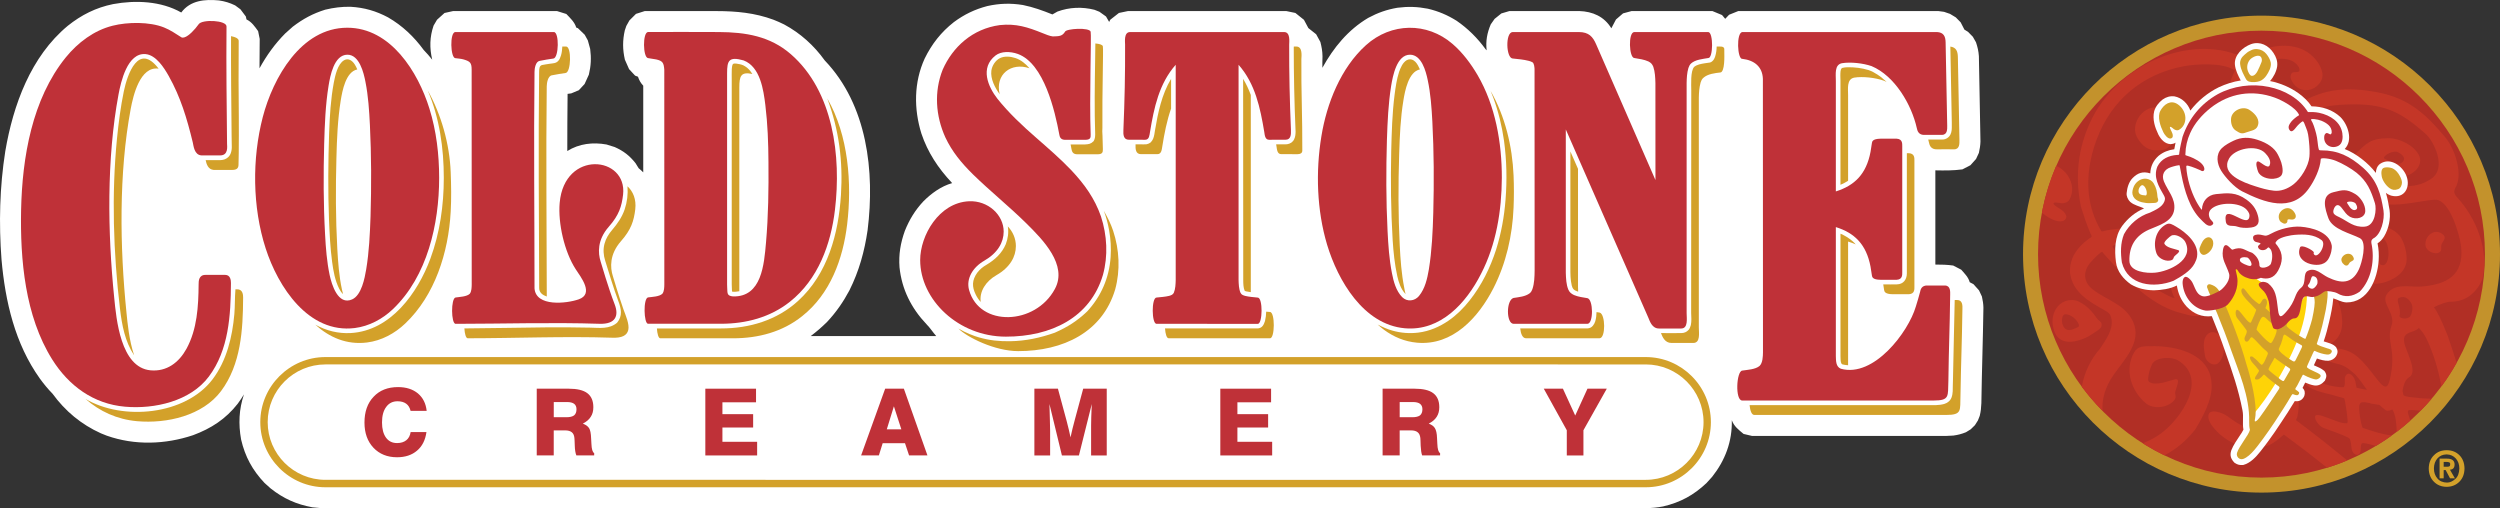 <?xml version="1.0" encoding="utf-8"?>
<!-- Generator: Adobe Illustrator 16.0.0, SVG Export Plug-In . SVG Version: 6.00 Build 0)  -->
<!DOCTYPE svg PUBLIC "-//W3C//DTD SVG 1.1//EN" "http://www.w3.org/Graphics/SVG/1.1/DTD/svg11.dtd">
<svg version="1.1" id="Layer_1" xmlns="http://www.w3.org/2000/svg" xmlns:xlink="http://www.w3.org/1999/xlink" x="0px" y="0px"
	 width="115.722px" height="23.522px" viewBox="0 0 115.722 23.522" enable-background="new 0 0 115.722 23.522"
	 xml:space="preserve">
<rect x="0" y="0" width="115.722" height="23.522" fill="#333333" stroke="none"/>
<g>
	<path fill-rule="evenodd" clip-rule="evenodd" fill="#C3922C" d="M104.679,0.724c6.083,0,11.043,4.958,11.043,11.041
		c0,6.077-4.96,11.037-11.043,11.037c-6.078,0-11.035-4.96-11.035-11.037C93.644,5.682,98.601,0.724,104.679,0.724"/>
	<path fill-rule="evenodd" clip-rule="evenodd" fill="#B12F25" d="M104.679,1.42c5.701,0,10.346,4.645,10.346,10.345
		c0,5.695-4.645,10.343-10.346,10.343c-5.694,0-10.341-4.647-10.341-10.343C94.338,6.064,98.984,1.42,104.679,1.42"/>
	<path fill-rule="evenodd" clip-rule="evenodd" fill="#C43627" d="M113.715,16.797c-0.212,0.377-0.445,0.739-0.699,1.085
		c-0.081-0.393-0.194-0.866-0.273-1.105c-0.259-0.808-0.475-1.241-0.625-1.425c-0.052-0.063-0.104-0.122-0.153-0.176
		c-0.008,0.006-0.016,0.014-0.023,0.02c-0.198,0.222-0.719,0.123-0.66,0.61c0.018,0.339,0.676,1.39,0.245,1.648
		c-0.216,0.132-0.26,0.363-0.317,0.63c0.014,0.067,0.027,0.129,0.039,0.186c0.028,0.107,0.453,0.122,0.666,0.146
		c0.057,0.017,0.359,0.034,0.647,0.039c-0.165,0.189-0.331,0.376-0.513,0.555c-0.223-0.017-0.416-0.041-0.514-0.028
		c-0.045,0.004-0.065,0.012-0.073,0.055c-0.021,0.102,0.063,0.252,0.081,0.354c0.005,0.031,0.016,0.056,0.022,0.083
		c-0.203,0.184-0.413,0.354-0.626,0.519c0-0.028,0-0.063-0.002-0.099c-0.011-0.272-0.037-0.68-0.188-0.922
		c-0.005-0.006-0.008-0.013-0.017-0.02c-0.092,0.055-0.199,0.08-0.29,0.046c-0.109-0.083-0.208-0.167-0.298-0.256
		c-0.113-0.019-0.229-0.034-0.337-0.052c-0.133-0.032-0.532-0.159-0.574,0.021c-0.092,0.099,0.051,0.957,0.133,1.093
		c0.451,0.154,0.92,0.313,1.354,0.351c-0.24,0.171-0.487,0.336-0.742,0.486c-0.204-0.056-0.396-0.109-0.575-0.132
		c-0.144-0.018-0.118,0.188-0.129,0.322c-0.033,0.371-0.381,0.234-0.419-0.058c-0.018-0.133-0.028-0.386-0.109-0.482
		c-0.091-0.096-1.073-0.439-1.181-0.478c-0.203-0.075-0.424-0.367-0.403-0.529c0.014-0.201,0.594,0.068,0.738,0.117
		c0.246,0.081,0.474,0.202,0.729,0.192c0.038-0.001,0.044-0.065,0.041-0.107c-0.007-0.183-0.122-1.034-0.164-1.05
		c-0.087-0.034-0.151-0.036-0.243-0.068c-0.48-0.155-0.733-0.16-1.202-0.353c-0.21-0.092-0.409-0.252-0.387-0.427
		c0.028-0.19,0.254-0.063,0.534,0.051c0.451,0.178,0.768,0.266,1.234,0.289c0.146,0.008,0.082-0.343,0.102-0.458
		c0.007-0.031,0.054-0.154,0.141-0.167c0.085-0.011,0.211,0.049,0.296,0.227c0.064,0.132,0.059,0.236,0.1,0.419
		c0.066,0.019,0.259,0.056,0.484,0.098c-0.176-0.244-0.337-0.482-0.529-0.699c-0.229-0.202-0.436-0.388-0.731-0.479
		c-0.243-0.071-0.948-0.155-0.557-0.557c0.156-0.159,0.438-0.187,0.51-0.173c0.764,0.114,1.075,0.514,1.786,1.435
		c0.428,0.559,0.522,0.32,0.621-0.205c0.243-1.281-0.222-1.56,0.04-2.307c0.188-0.539-0.478-1.026-0.239-1.413
		c0.354-0.586,1.094-0.338,1.652-0.386c1.127-0.101,1.933-0.502,1.807-1.816c-0.054-0.549-0.534-2.239-1.215-2.202
		c-0.83,0.044-2.242,0.529-2.988-0.073c-0.593-0.479-1.499-1.254-0.727-2.007c0.547-0.538,0.731-0.76,1.564-0.767
		c0.467-0.005,1.143,0.294,1.398,0.761c0.27,0.483-0.262,1.009-0.824,1.019c-0.346,0.005-0.531-0.117-0.855-0.239
		c-0.147-0.053-0.37-0.155-0.504-0.021c-0.145,0.143-0.073,0.532,0.056,0.659c0.131,0.132,0.405,0.084,0.587,0.068
		c0.791-0.068,1.414,0.124,2.146-0.387c0.706-0.5,0.081-1.736-0.262-2.04c-0.801-0.711-1.44-1.187-2.526-1.34
		c-0.533-0.074-1.372-0.054-1.908,0.024c-0.502,0.08-1.182,0.394-1.117,0.511c0.361,0.688,0.455,1.759,0.4,2.507
		c-0.188,2.412-2.488,2.81-4.483,2.953c-0.718,0.051-1.787-0.294-2.279-0.554c-0.606-0.317-1.066-0.884-0.896-1.571
		c0.091-0.361,0.322-0.734,0.501-1.006c0.397-0.591,0.931-0.894,1.601-1.046c0.856-0.204,1.538-0.125,1.998,0.156
		c0.166,0.102,0.54,0.336,0.794,0.633c0.381,0.438,0.523,0.787-0.082,1.234c-0.337,0.251-0.981,0.435-1.351,0.139
		c-0.107-0.086-0.666-0.553-0.416-0.702c0.13-0.081,0.999,0.147,0.953-0.201c-0.047-0.396-0.494-0.581-0.825-0.668
		c-0.951-0.251-2.274,0.934-2.245,1.87c0.042,1.434,1.987,1.047,2.937,0.831c0.497-0.119,0.996-0.252,1.471-0.463
		c0.496-0.224,0.872-0.706,1.086-1.247c0.277-0.701,0.292-1.876-0.037-2.56c-0.129-0.271-0.337-0.606-0.666-1.043
		c-0.227-0.303-0.438-0.594-0.755-0.813c-0.173-0.12-0.452-0.409-0.518-0.288c-0.064,0.122-0.157,0.41-0.18,0.598
		c-0.029,0.255-0.059,0.695-0.375,0.511c-0.161-0.09-0.216-0.215-0.216-0.431c0-0.285,0.088-0.516,0.192-0.783
		c0.034-0.086,0.11-0.189,0.084-0.209c-0.523-0.378-1.8-0.302-2.388-0.188c-1.887,0.366-3.319,1.56-4.001,3.381
		c-0.298,0.791-0.46,1.69-0.363,2.539c0.065,0.573,0.251,1.146,0.533,1.63c0.04,0.064,0.036,0.106,0.105,0.088
		c0.147-0.034,0.475-0.13,1-0.126c0.926,0.006,1.042,0.596,0.613,0.555c-0.075,0.008-0.766,0.097-1.042,0.195
		c-0.107,0.039-0.135,0.062-0.074,0.151c0.505,0.759,1.297,1.475,2.063,1.944c0.183,0.114,0.819,0.453,0.764,0.349
		c-0.319-0.586-0.205-1.236,0.341-1.643c0.77-0.575,1.292-0.956,2.301-0.875c0.566,0.047,1.024,0.204,1.459,0.621
		c0.362,0.341,0.55,0.705,0.033,1.11c-0.315,0.249-0.697,0.453-0.994,0.504c-0.349,0.061-0.671,0.503-0.99,0.13
		c-1.073-1.255,1.737-0.385,1.437-1.272c-0.082-0.236-0.264-0.333-0.49-0.405c-0.813-0.259-2.303,0.642-2.479,1.454
		c-0.018,0.077-0.082,0.388,0.277,0.646c0.188,0.138,0.634,0.081,0.417,0.428c-0.184,0.297-0.704,0.089-0.955,0.03
		c-1.238-0.287-2.333-1.313-3.162-2.244c-0.169-0.188-0.485-0.529-0.535-0.595c-0.043-0.055-0.405,0.32-0.545,0.483
		c-0.361,0.418-0.334,0.918,0.115,1.258c0.65,0.498,1.505,0.687,1.866,1.509c0.401,0.926-0.435,1.749-0.918,2.444
		c-0.382,0.555-0.545,1.106-0.506,1.656c-0.346-0.348-0.667-0.724-0.961-1.117c0.119-0.649,0.407-1.271,0.845-1.76
		c0.264-0.4,0.604-0.867,0.536-1.338c-0.037-0.232-0.103-0.317-0.296-0.423c-0.719-0.405-1.485-0.813-1.627-1.719
		c-0.054-0.694,0.337-1.229,0.885-1.616c0.144-0.084,0.136-0.096,0.061-0.234c-0.176-0.4-0.304-0.81-0.44-1.229
		c-0.323-1.531-0.106-3.03,0.672-4.398c0.706-1.19,1.884-2.138,3.213-2.601c1.192-0.415,2.576-0.47,3.724,0.124
		c0.258-0.158,0.506-0.31,0.796-0.411c0.9-0.308,1.861-0.244,2.441,0.444c0.221,0.262,0.461,0.687,0.253,1.032
		c-0.315,0.521-1.025,0.552-1.323,0.005c-0.064-0.117-0.106-0.203-0.056-0.332c0.059-0.163,0.242-0.066,0.371-0.135
		c0.04-0.021,0.019-0.149,0.001-0.182c-0.245-0.432-0.752-0.444-1.195-0.378c-0.322,0.047-0.893,0.295-0.735,0.37
		c0.122,0.059,0.315,0.195,0.436,0.298c0.33,0.288,0.627,0.565,0.888,0.914c0.132,0.175,0.258,0.35,0.42,0.498
		c0.06,0.056,0.138,0,0.205-0.041c1.142-0.686,2.2-0.777,3.601-0.517c1.529,0.283,2.324,1.106,3.149,2.086
		c0.462,0.55,0.849,1.765,0.454,2.362c-0.062,0.167-0.047,0.231,0.06,0.379c0.92,0.975,1.532,2.497,1.201,3.843
		c-0.289,0.628-0.762,1.033-1.485,1.026c-0.159,0.002-0.536,0.136-0.756,0.259c0.161,0.205,0.359,0.607,0.635,1.306
		C113.449,15.977,113.588,16.384,113.715,16.797 M108.648,21.313c-0.301,0.128-0.613,0.239-0.929,0.338
		c-0.58-0.468-1.169-0.921-1.778-1.369c-0.026-0.021-0.118-0.089-0.226-0.165c-0.266,0.241-0.538,0.428-0.646,0.471
		c-0.976,0.395-2.093-0.078-2.69-0.901c-0.216-0.299-0.265-0.717,0.211-0.631c0.218,0.04,0.348,0.101,0.53,0.222
		c0.4,0.268,0.776,0.642,1.259,0.398c0.111-0.059,0.245-0.185,0.376-0.341c-0.197-0.132-0.536-0.396-0.548-0.417
		c-0.113-0.147-0.043-0.296,0.122-0.335c0.253-0.057,0.447-0.061,0.653,0.012c0.063,0.017,0.143,0.051,0.217,0.09
		c0.036-0.07,0.068-0.134,0.083-0.183c0.142-0.399,0.242-1.103-0.136-1.438c-0.568-0.497-1.096-0.645-1.381-1.367
		c-0.325-0.827,0.562-0.311,0.642-0.41c0.521-0.643,0.795-0.433,1.49-0.597c0.396,0.028,0.786,0.192,1.002,0.548
		c0.202,0.331,0.805-0.262,0.735-0.577c-0.109-0.501-0.419-0.887-0.625-0.968c-0.116-0.044-0.212-0.078-0.231-0.027
		c-0.041,0.095-0.031,0.076-0.037,0.108c-0.065,0.298-0.477,0.505-0.682,0.28c-0.04-0.046-0.04-0.083-0.014-0.198
		c0.014-0.035,0.086-0.124,0.045-0.147c-0.046-0.022-0.209,0.019-0.281,0.052c-0.162,0.077-0.369,0.048-0.487-0.164
		c-0.101-0.179,0.155-0.399,0.374-0.482c0.137-0.049,0.262-0.091,0.355-0.126c0.171-0.057,0.286-0.277,0.378-0.429
		c0.382-0.637,1.06-1.319,1.722-1.647c0.823-0.416,2.185-0.822,2.914-0.014c0.153,0.173,0.344,0.65,0.336,1.105
		c-0.013,0.688-0.73,0.979-1.035,1.068c-0.607,0.179-1.275,0.009-1.397-0.724c-0.05-0.292,1.008-0.344,1.143-0.232
		c0.034,0.03,0.03,0.101,0.073,0.127c0.487,0.274,0.525-1.215-0.027-1.278c-0.777-0.094-1.456,0.307-2.079,0.746
		c-0.194,0.139-0.87,0.694-0.97,1.094c-0.077,0.317,0.017,0.279,0.204,0.354c0.808,0.319,1.078,0.938,1.105,1.708
		c0.023,0.714-0.391,1.048-0.894,1.185c-0.267,0.41-0.762,0.552-0.953,0.571c-0.223,0.056-0.439,0.062-0.688-0.004
		c-0.042-0.013-0.079-0.027-0.114-0.048c-0.065-0.025-0.122-0.053-0.18-0.087c-0.023-0.007-0.046-0.012-0.071-0.015
		c-0.078-0.008-0.072,0.069-0.034,0.108c0.178,0.18,0.426,0.427,0.555,0.642c0.464,0.765,0.405,1.602,0.3,2.076
		c-0.016,0.052-0.037,0.1-0.064,0.152C106.948,19.946,107.827,20.628,108.648,21.313 M100.185,21.077
		c-0.345-0.17-0.678-0.356-0.999-0.557c0.331-0.126,0.64-0.306,0.845-0.457c0.896-0.658,2.205-2.502,0.803-3.372
		c-0.301-0.189-1.016-0.179-1.215,0.16c-0.057,0.101-0.282,0.731-0.137,0.827c0.309,0.208,0.915-0.059,1.199-0.12
		c0.309-0.067-0.005,0.483,0.005,0.633c0.008,0.099,0.044,0.2-0.008,0.283c-0.244,0.391-0.978,0.497-1.336,0.203
		c-0.682-0.56-1.021-1.547-0.556-2.364c0.179-0.313,0.451-0.279,0.781-0.289c0.946-0.021,2.299,0.219,2.699,1.215
		c0.058,0.146,0.097,0.347,0.107,0.554c0.042,0.682-0.4,1.488-0.742,2.062C101.251,20.354,100.744,20.795,100.185,21.077
		 M94.517,9.849c0.144-0.756,0.367-1.484,0.664-2.175c0.216,0.105,0.406,0.258,0.531,0.447c0.228,0.337,0.29,0.767,0.073,1.131
		c-0.063,0.103-0.178,0.138-0.29,0.156c-0.101,0.02-0.366-0.083-0.435-0.004c-0.023,0.026,0.019,0.072,0.05,0.098
		c0.068,0.064,0.162,0.108,0.243,0.164c0.129,0.089,0.227,0.157,0.282,0.303c0.04,0.098-0.014,0.183-0.094,0.235
		c-0.187,0.124-0.573-0.047-0.734-0.15C94.715,9.994,94.615,9.926,94.517,9.849 M96.538,15.638c-0.403,0.173-0.931,0.32-1.28-0.024
		c-0.147-0.147-0.218-0.407-0.241-0.606c-0.044-0.325,0.076-0.688,0.315-0.909c0.073-0.063,0.163-0.118,0.261-0.157
		c0.208-0.08,0.47-0.075,0.662,0.032c0.377,0.2,0.579,0.438,0.827,0.786c0.057,0.078,0.18,0.127,0.196,0.229
		c0.027,0.143-0.059,0.226-0.176,0.304C96.915,15.411,96.737,15.553,96.538,15.638 M96.196,15.136
		c-0.307,0.152-0.571,0.262-0.719-0.104c-0.047-0.117-0.045-0.31,0.018-0.42c0.017-0.031,0.057-0.063,0.098-0.064
		c0.244-0.022,0.575,0.262,0.636,0.484C96.237,15.066,96.229,15.118,96.196,15.136 M102.073,16.499
		c-0.056-0.333-0.146-0.777,0.112-1.028c0.161-0.157,0.398-0.11,0.556,0.053c0.301,0.328,0.259,0.915-0.017,1.243
		C102.51,17.018,102.119,16.771,102.073,16.499 M112.713,11.719c-0.22-0.024-0.451-0.179-0.445-0.418
		c0.003-0.081,0.019-0.163,0.049-0.234c0.051-0.125,0.152-0.232,0.271-0.29c0.117-0.058,0.237-0.06,0.36-0.007
		c0.107,0.05,0.256,0.151,0.205,0.291c-0.04,0.095-0.128,0.201-0.148,0.285c-0.02,0.101,0.026,0.202-0.038,0.285
		C112.897,11.718,112.814,11.729,112.713,11.719 M100.529,6.642c0.276-0.354,0.663-0.568,0.477-1.057
		c-0.18-0.478-0.782-0.609-1.228-0.615c-0.633-0.008-1.155,0.786-0.87,1.357c0.157,0.308,0.447,0.616,0.813,0.627
		C100.151,6.968,100.289,6.951,100.529,6.642 M107.038,11.181c0.014-0.119-0.096-0.181-0.062-0.248
		c0.048-0.093,0.207-0.103,0.333-0.203c0.196-0.155,0.183-0.43-0.281-0.602c-0.433-0.161-0.749,0.104-0.853,0.463
		c-0.138,0.482,0.233,0.759,0.392,0.782C106.707,11.39,107.001,11.433,107.038,11.181 M110.842,7.561
		c-0.15-0.031-0.31-0.146-0.441-0.202c-0.143-0.056,0.052-0.191,0.104-0.222c0.119-0.073,0.276-0.123,0.401-0.118
		c0.105,0,0.44,0.214,0.369,0.382C111.195,7.6,111.021,7.602,110.842,7.561 M111.071,14.611c0.094-0.381-0.213-0.744-0.014-0.828
		c0.285-0.12,0.484,0.088,0.584,0.312c0.059,0.127,0.006,0.452-0.077,0.549C111.413,14.817,111.035,14.74,111.071,14.611
		 M106.284,15.684c-0.126,0.09-0.773,0.175-0.894,0.063c-0.242-0.223,0.128-0.451,0.35-0.531
		C105.891,15.16,106.551,15.491,106.284,15.684"/>
	<path fill-rule="evenodd" clip-rule="evenodd" fill="#FFFFFF" d="M107.599,17.179c0.114,0.166,0.102,0.261,0.021,0.437
		c-0.129,0.151-0.283,0.254-0.495,0.226c-0.143-0.023-0.288-0.077-0.42-0.133c-0.039,0.082-0.081,0.163-0.123,0.248
		c0.11,0.102,0.126,0.233,0.081,0.371c-0.081,0.185-0.238,0.272-0.44,0.238c-0.203,0.341-0.419,0.67-0.639,1.001
		c-0.196,0.298-0.395,0.594-0.607,0.878c-0.116,0.151-0.224,0.304-0.344,0.45c-0.213,0.266-0.46,0.537-0.798,0.629
		c-0.172,0.009-0.242-0.007-0.389-0.091c-0.171-0.17-0.245-0.337-0.163-0.586c0.097-0.251,0.26-0.476,0.407-0.702
		c0.055-0.081,0.117-0.17,0.156-0.259c-0.057-0.288,0.013-0.592-0.042-0.878c-0.188-0.982-0.474-1.804-0.805-2.741
		c-0.188-0.551-0.396-1.098-0.618-1.633c-0.461,0.056-0.85-0.113-1.166-0.445c-0.261-0.291-0.393-0.603-0.452-0.975
		c-0.299,0.159-0.726,0.215-1.057,0.224c-0.392-0.007-0.729-0.078-1.072-0.276c-0.348-0.252-0.636-0.588-0.69-1.034
		c-0.036-0.286-0.047-0.564-0.015-0.847c0.041-0.318,0.118-0.559,0.3-0.819c0.266-0.357,0.609-0.646,1.018-0.814
		c-0.212-0.103-0.462-0.146-0.641-0.302c-0.107-0.101-0.183-0.266-0.166-0.414c0.024-0.25,0.104-0.52,0.281-0.696
		c0.234-0.232,0.468-0.319,0.813-0.211c0.009-0.322,0.143-0.594,0.379-0.808c0.215-0.18,0.464-0.272,0.732-0.31
		c0.016-0.101,0.036-0.205,0.058-0.305c-0.06,0.049-0.15,0.063-0.224,0.071c-0.271-0.015-0.448-0.213-0.571-0.445
		c-0.158-0.33-0.284-0.709-0.193-1.081c0.063-0.216,0.211-0.401,0.39-0.541c0.168-0.118,0.343-0.17,0.549-0.146
		c0.342,0.063,0.619,0.335,0.735,0.657c0.345-0.45,0.804-0.828,1.316-1.079c0.321-0.148,0.661-0.26,1.016-0.314
		c-0.122-0.23-0.243-0.469-0.27-0.731c-0.04-0.449,0.362-0.809,0.752-0.953c0.421-0.143,0.805,0.064,1.032,0.407
		c0.125,0.19,0.2,0.387,0.173,0.621c-0.035,0.243-0.169,0.5-0.33,0.684c0.482,0.096,0.93,0.287,1.329,0.572
		c0.225,0.165,0.437,0.363,0.59,0.597c0.492,0.005,0.973,0.155,1.339,0.498c0.348,0.348,0.598,1.078,0.196,1.477
		c0.539,0.213,1.087,0.646,1.445,1.107c0.003-0.167,0.055-0.308,0.188-0.416c0.485-0.333,1.059,0.108,1.228,0.563
		c0.196,0.511-0.092,1.052-0.687,0.91c-0.1-0.026-0.184-0.071-0.266-0.133c0.079,0.261,0.125,0.524,0.17,0.795
		c0.056,0.41-0.04,0.864-0.253,1.221c-0.082,0.13-0.172,0.238-0.303,0.319c0.055,0.265,0.068,0.534,0.051,0.801
		c-0.058,0.844-0.487,1.947-1.496,1.935c-0.248-0.017-0.388-0.124-0.605-0.189c-0.029,0.362-0.106,0.717-0.186,1.066
		c-0.07,0.313-0.153,0.624-0.257,0.925c0.201,0.07,0.436,0.106,0.578,0.277c0.085,0.154,0.082,0.252-0.001,0.408
		c-0.092,0.129-0.199,0.193-0.358,0.213c-0.179,0.009-0.371-0.047-0.532-0.104c-0.05,0.104-0.097,0.207-0.142,0.313
		C107.278,16.985,107.457,17.049,107.599,17.179"/>
	<path fill-rule="evenodd" clip-rule="evenodd" fill="#FED307" d="M106.786,13.593c0,1.535-0.74,2.974-1.502,4.232
		c-0.189,0.313-0.708,1.074-0.96,1.313c-0.106,0.102-0.235-1.067-0.253-1.275c-0.087-0.965-0.538-2.207-0.92-3.068
		c-0.175-0.399-0.388-0.578-0.317-0.905c0.03-0.129,0.2-0.344,0.29-0.505c0.145-0.262,0.26-0.623,0.229-1.008
		c-0.019-0.275,0.722,0.179,0.788,0.25c0.229,0.224,0.395,0.389,0.789,0.555C105.396,15.069,105.31,15.505,106.786,13.593"/>
	<path fill-rule="evenodd" clip-rule="evenodd" fill="#D3A12A" d="M102.644,13.363c0.064,0.069,0.153,0.218,0.146,0.27
		c-0.013,0.153-0.332,0.132-0.43,0.104c-0.038-0.008-0.197-0.424-0.198-0.442c-0.01-0.106,0.069-0.16,0.16-0.13
		C102.467,13.212,102.563,13.267,102.644,13.363 M105.567,17.575c-0.084-0.079-0.5-0.368-0.558-0.465
		c-0.021-0.033,0.115-0.256,0.139-0.3c0.044-0.061,0.091-0.163,0.131-0.234c0.017-0.037,0.043,0.018,0.093,0.05
		c0.153,0.106,0.387,0.284,0.588,0.41c0.02,0.014,0.081,0.045,0.035,0.118c-0.054,0.098-0.193,0.326-0.264,0.454
		C105.694,17.68,105.622,17.606,105.567,17.575 M105.075,15.875c-0.226-0.149-0.428-0.386-0.621-0.612
		c0-0.094,0.186-0.557,0.26-0.581c0.075-0.076,0.231,0.105,0.289,0.159c0.111,0.093,0.236,0.19,0.334,0.299
		c0.016,0.015,0.046,0.085,0.046,0.12c0.005,0.164-0.103,0.372-0.177,0.514C105.142,15.892,105.115,15.884,105.075,15.875
		 M105.503,16.226c-0.017-0.027-0.029-0.06-0.014-0.094c0.092-0.208,0.104-0.216,0.163-0.428c0.022-0.06,0.022-0.159,0.069-0.2
		c0.016-0.021,0.027-0.018,0.05-0.009c0.069,0.033,0.199,0.141,0.351,0.243c0.119,0.081,0.256,0.157,0.385,0.227
		c0.033,0.018,0.083,0.032,0.038,0.126c-0.082,0.171-0.165,0.348-0.288,0.586c-0.03,0.046-0.056,0.082-0.131,0.036
		C105.939,16.604,105.606,16.381,105.503,16.226 M102.92,13.913c0.301,0.699,0.816,2.02,1.06,2.933
		c0.207,0.638,0.521,1.896,0.408,2.507c-0.003,0.021-0.04,0.166,0.004,0.154c0.076-0.012,0.153-0.119,0.198-0.173
		c0.316-0.432,0.599-0.876,0.894-1.315c0.065-0.104,0.02-0.123-0.08-0.188c-0.128-0.087-0.315-0.247-0.422-0.331
		c-0.078-0.061-0.17-0.183-0.199-0.157c-0.174,0.195-0.233,0.232-0.342,0.226c-0.109-0.004-0.044-0.136-0.001-0.189
		c0.054-0.066,0.077-0.124,0.12-0.191c0.017-0.024-0.008-0.077-0.049-0.112c-0.062-0.085-0.114-0.141-0.244-0.284
		c-0.104-0.115-0.202-0.358,0.005-0.281c0.028,0.019,0.099,0.08,0.139,0.114c0.135,0.111,0.125,0.149,0.268,0.258
		c0.04,0.03,0.146-0.132,0.192-0.261c0.027-0.072,0.105-0.215,0.108-0.268c0-0.031-0.051-0.087-0.07-0.104
		c-0.266-0.207-0.446-0.471-0.646-0.627c-0.067-0.051-0.113,0.056-0.16,0.121c-0.125,0.173-0.258,0.001-0.189-0.152
		c0.032-0.073,0.099-0.201,0.088-0.272c-0.017-0.075-0.402-0.533-0.438-0.588c-0.086-0.098-0.104-0.305-0.045-0.377
		c0.064-0.097,0.272,0.207,0.328,0.275c0.099,0.11,0.175,0.241,0.303,0.31c0.021,0.01,0.04-0.02,0.056-0.041
		c0.051-0.092,0.244-0.548,0.229-0.567c-0.037-0.042-0.064-0.064-0.104-0.105c-0.192-0.22-0.314-0.296-0.486-0.532
		c-0.079-0.106-0.132-0.244-0.067-0.324c0.069-0.083,0.146,0.046,0.251,0.184c0.167,0.221,0.303,0.357,0.521,0.508
		c0.071,0.049,0.145-0.146,0.188-0.195c0.014-0.014,0.074-0.063,0.12-0.04c0.046,0.018,0.088,0.084,0.079,0.202
		c-0.009,0.08-0.039,0.133-0.074,0.23c0.068,0.075,0.467,0.411,0.621,0.567c0.049,0.046,0.082-0.035,0.1-0.087
		c0.065-0.205,0.367-0.167,0.346,0.008c-0.014,0.11-0.056,0.222-0.088,0.313c-0.018,0.063,0.186,0.195,0.282,0.271
		c0.051,0.05,0.573,0.389,0.592,0.347c0.083-0.165,0.258-0.693,0.31-0.91c0.106-0.479,0.133-0.759,0.113-0.893
		c-0.023-0.143-0.058-0.267-0.035-0.349c0.071-0.22,0.321-0.217,0.444-0.237c0.18-0.03,0.273,0.096,0.115,1.024
		c-0.112,0.543-0.211,1.003-0.397,1.526c-0.01,0.022-0.017,0.05-0.024,0.072c-0.009,0.038,0.141,0.093,0.193,0.113
		c0.086,0.034,0.188,0.058,0.286,0.097c0.07,0.021,0.243,0.053,0.214,0.166c-0.042,0.1-0.124,0.133-0.22,0.123
		c-0.167-0.015-0.395-0.088-0.52-0.147c-0.055-0.024-0.065-0.061-0.124,0.064c-0.08,0.172-0.199,0.452-0.259,0.574
		c-0.028,0.055-0.035,0.089-0.014,0.11c0.123,0.121,0.501,0.229,0.604,0.336c0.077,0.083-0.087,0.216-0.199,0.216
		c-0.077,0-0.355-0.091-0.561-0.207c-0.039-0.025-0.044-0.016-0.082,0.053c-0.076,0.138-0.202,0.409-0.253,0.484
		c-0.07,0.099-0.079,0.127-0.021,0.157c0.041,0.02,0.073,0.05,0.129,0.101c0.032,0.028-0.005,0.137-0.083,0.14
		c-0.053,0.003-0.136-0.021-0.184-0.045c-0.033-0.016-0.052,0.013-0.078,0.054c-0.24,0.416-0.504,0.816-0.77,1.223
		c-0.169,0.251-0.343,0.509-0.523,0.751c-0.233,0.305-0.583,0.841-0.938,0.967c-0.175,0.063-0.34-0.103-0.29-0.28
		c0.093-0.308,0.55-0.833,0.598-1.066c-0.035-0.136-0.035-0.236-0.035-0.375c0.031-1.168-0.496-2.345-0.827-3.289
		c-0.205-0.591-0.424-1.166-0.664-1.747c-0.022-0.046-0.163-0.373-0.184-0.418L102.92,13.913z"/>
	<path fill-rule="evenodd" clip-rule="evenodd" fill="#D3A12A" d="M103.978,6.128c0.244-0.094,0.501-0.086,0.554-0.384
		c0.052-0.29-0.212-0.534-0.425-0.668c-0.314-0.188-0.808,0.05-0.835,0.417c-0.014,0.197,0.04,0.435,0.218,0.549
		C103.696,6.177,103.769,6.209,103.978,6.128 M100.459,6.413c-0.131,0.006-0.273-0.193-0.322-0.294
		c-0.133-0.271-0.292-0.714-0.133-0.997c0.165-0.296,0.472-0.516,0.8-0.296c0.202,0.134,0.343,0.372,0.355,0.607
		c0.011,0.235-0.087,0.462-0.303,0.581c-0.06,0.031-0.125,0.017-0.187-0.011c-0.058-0.019-0.156-0.147-0.218-0.129
		c-0.016,0.006-0.007,0.039,0,0.064c0.014,0.051,0.046,0.101,0.07,0.153c0.038,0.081,0.065,0.144,0.052,0.23
		C100.564,6.382,100.51,6.41,100.459,6.413 M101.822,11.464c0.072-0.18,0.16-0.426,0.363-0.476c0.125-0.029,0.229,0.065,0.256,0.191
		c0.053,0.253-0.143,0.532-0.373,0.611C101.885,11.851,101.766,11.61,101.822,11.464 M105.859,10.303
		c0.041-0.051,0.005-0.116,0.041-0.14c0.053-0.031,0.135,0.01,0.223-0.001c0.146-0.019,0.221-0.161,0.045-0.381
		c-0.17-0.211-0.404-0.171-0.562-0.026c-0.212,0.198-0.11,0.448-0.041,0.505C105.632,10.31,105.764,10.417,105.859,10.303
		 M99.338,9.396c-0.253-0.032-0.556-0.113-0.625-0.392c-0.03-0.115,0.013-0.266,0.058-0.37c0.076-0.173,0.244-0.319,0.428-0.354
		c0.053-0.014,0.116-0.014,0.175-0.003c0.127,0.021,0.255,0.102,0.319,0.215c0.125,0.207,0.157,0.387,0.176,0.631
		c0.007,0.056,0.049,0.116,0.026,0.172c-0.026,0.078-0.094,0.095-0.174,0.099C99.591,9.396,99.463,9.414,99.338,9.396 M99.318,9.047
		c-0.197-0.014-0.361-0.04-0.324-0.265c0.012-0.069,0.069-0.166,0.133-0.201c0.017-0.009,0.048-0.015,0.067-0.005
		c0.126,0.064,0.208,0.303,0.168,0.431C99.359,9.024,99.338,9.05,99.318,9.047 M104.11,3.778c-0.064-0.019-0.114-0.058-0.146-0.117
		c-0.113-0.215-0.236-0.427-0.268-0.673c-0.008-0.047-0.008-0.094,0.001-0.144c0.038-0.191,0.161-0.277,0.303-0.398
		c0.062-0.056,0.14-0.09,0.214-0.126c0.086-0.042,0.178-0.055,0.274-0.047c0.165,0.014,0.313,0.094,0.418,0.223
		c0.089,0.111,0.175,0.252,0.204,0.398c0.041,0.208-0.098,0.451-0.211,0.616c-0.068,0.098-0.182,0.204-0.301,0.246
		C104.474,3.802,104.249,3.821,104.11,3.778 M104.237,3.511c-0.098,0-0.172-0.184-0.194-0.253c-0.056-0.178-0.005-0.382,0.121-0.514
		c0.105-0.107,0.433-0.277,0.517-0.061c0.024,0.058,0.024,0.133,0.003,0.188c-0.057,0.147-0.12,0.289-0.189,0.427
		C104.444,3.396,104.355,3.513,104.237,3.511 M108.509,12.252c-0.104-0.078-0.173-0.223-0.097-0.337
		c0.023-0.042,0.055-0.076,0.093-0.104c0.064-0.047,0.144-0.07,0.221-0.063c0.073,0.007,0.137,0.042,0.176,0.102
		c0.042,0.06,0.087,0.148,0.018,0.204c-0.047,0.037-0.123,0.063-0.155,0.101c-0.038,0.043-0.051,0.105-0.106,0.129
		C108.601,12.307,108.554,12.287,108.509,12.252 M110.615,8.713c-0.182-0.127-0.34-0.375-0.368-0.551
		c-0.025-0.132-0.039-0.357,0.111-0.399c0.098-0.028,0.206-0.02,0.303,0.003c0.152,0.033,0.269,0.141,0.361,0.276
		c0.068,0.106,0.149,0.253,0.162,0.387c0.006,0.116-0.053,0.289-0.182,0.328C110.856,8.81,110.744,8.801,110.615,8.713"/>
	<path fill-rule="evenodd" clip-rule="evenodd" fill="#BF3138" d="M104.688,13.054c0.122-0.033,0.267,0.038,0.301,0.063
		c0.347,0.284,0.382,0.576,0.46,1.242c0.047,0.404,0.166,0.313,0.369,0.083c0.501-0.561,0.353-0.839,0.705-1.129
		c0.248-0.211,0.064-0.648,0.298-0.774c0.353-0.182,0.639,0.159,0.935,0.299c0.588,0.285,1.106,0.328,1.431-0.363
		c0.137-0.285,0.399-1.267,0.053-1.449c-0.426-0.222-1.267-0.401-1.46-0.921c-0.147-0.415-0.369-1.066,0.233-1.208
		c0.434-0.107,0.592-0.161,1.008,0.084c0.23,0.136,0.475,0.481,0.465,0.789c-0.01,0.32-0.428,0.423-0.713,0.263
		c-0.172-0.103-0.227-0.217-0.352-0.373c-0.055-0.07-0.138-0.188-0.244-0.161c-0.109,0.027-0.195,0.243-0.166,0.343
		c0.024,0.106,0.174,0.162,0.27,0.209c0.414,0.202,0.665,0.482,1.177,0.441c0.5-0.036,0.557-0.832,0.475-1.085
		c-0.185-0.589-0.36-1.013-0.853-1.412c-0.243-0.194-0.662-0.435-0.953-0.55c-0.271-0.112-0.699-0.159-0.702-0.08
		c-0.023,0.445-0.298,1.006-0.549,1.356c-0.804,1.141-2.061,0.654-3.091,0.136c-0.371-0.188-0.798-0.675-0.968-0.952
		c-0.204-0.335-0.26-0.753,0.024-1.042c0.15-0.149,0.378-0.269,0.55-0.35c0.366-0.175,0.722-0.166,1.1-0.043
		c0.485,0.154,0.796,0.393,0.941,0.672c0.051,0.098,0.17,0.324,0.207,0.547c0.058,0.329,0.026,0.544-0.405,0.587
		c-0.244,0.022-0.614-0.078-0.711-0.333c-0.029-0.074-0.166-0.469,0.004-0.472c0.088,0,0.449,0.372,0.53,0.186
		c0.095-0.211-0.075-0.437-0.212-0.577c-0.396-0.406-1.402-0.212-1.667,0.262c-0.401,0.725,0.673,1.107,1.209,1.278
		c0.281,0.091,0.566,0.175,0.865,0.207c0.314,0.039,0.644-0.086,0.907-0.291c0.345-0.268,0.703-0.845,0.74-1.279
		c0.016-0.174,0.013-0.402-0.02-0.715c-0.022-0.215-0.041-0.424-0.134-0.626c-0.052-0.11-0.104-0.335-0.17-0.295
		c-0.069,0.041-0.198,0.155-0.266,0.243c-0.095,0.116-0.235,0.323-0.34,0.14c-0.052-0.09-0.041-0.171,0.023-0.276
		c0.085-0.14,0.193-0.229,0.325-0.329c0.046-0.032,0.114-0.062,0.104-0.08c-0.147-0.343-0.801-0.683-1.125-0.8
		c-1.043-0.378-2.106-0.212-2.983,0.487c-0.38,0.304-0.731,0.701-0.931,1.152c-0.139,0.3-0.217,0.64-0.222,0.964
		c0,0.04-0.016,0.062,0.03,0.072c0.08,0.027,0.273,0.077,0.531,0.233c0.456,0.281,0.34,0.604,0.138,0.457
		c-0.039-0.019-0.407-0.181-0.572-0.212c-0.067-0.014-0.088-0.01-0.087,0.051c0.03,0.528,0.209,1.116,0.449,1.576
		c0.056,0.111,0.27,0.47,0.276,0.397c0.014-0.383,0.265-0.671,0.651-0.711c0.553-0.058,0.926-0.089,1.4,0.249
		c0.266,0.19,0.447,0.406,0.538,0.741c0.076,0.272,0.061,0.512-0.311,0.557c-0.229,0.032-0.48,0.019-0.642-0.042
		c-0.19-0.077-0.482,0.048-0.53-0.229c-0.157-0.938,0.973,0.323,1.086-0.204c0.032-0.143-0.028-0.242-0.121-0.348
		c-0.326-0.369-1.329-0.363-1.658-0.015c-0.032,0.034-0.153,0.17-0.052,0.402c0.052,0.124,0.289,0.228,0.079,0.338
		c-0.179,0.089-0.377-0.168-0.484-0.271c-0.524-0.509-0.762-1.342-0.9-2.046c-0.024-0.147-0.081-0.409-0.088-0.456
		c-0.004-0.041-0.295,0.04-0.413,0.081c-0.301,0.1-0.437,0.351-0.316,0.654c0.178,0.438,0.542,0.787,0.479,1.299
		c-0.075,0.579-0.731,0.738-1.179,0.938c-0.626,0.285-0.912,0.771-0.897,1.446c0.01,0.507,0.805,0.579,1.186,0.543
		c0.641-0.059,1.833-0.583,1.398-1.43c-0.096-0.184-0.449-0.391-0.648-0.281c-0.059,0.033-0.358,0.28-0.315,0.369
		c0.093,0.193,0.473,0.239,0.631,0.296c0.172,0.058-0.146,0.236-0.186,0.314c-0.026,0.053-0.033,0.111-0.087,0.139
		c-0.239,0.12-0.631-0.046-0.723-0.298c-0.172-0.479-0.046-1.068,0.427-1.334c0.182-0.103,0.304-0.004,0.474,0.091
		c0.47,0.271,1.072,0.787,0.975,1.397c-0.016,0.093-0.055,0.2-0.112,0.307c-0.179,0.352-0.641,0.619-0.976,0.805
		c-0.903,0.354-2.117,0.231-2.392-0.848c-0.062-0.442-0.07-0.882,0.097-1.307c0.252-0.463,0.694-0.842,1.203-0.999
		c0.249-0.122,0.555-0.248,0.662-0.504c0.053-0.125,0.043-0.187-0.017-0.295c-0.241-0.416-0.498-0.844-0.301-1.334
		c0.18-0.36,0.53-0.511,0.915-0.539c0.097,0.004,0.097-0.006,0.099-0.097c0.035-0.251,0.091-0.49,0.15-0.738
		c0.292-0.855,0.842-1.532,1.635-1.979c0.702-0.378,1.564-0.5,2.358-0.335c0.718,0.146,1.417,0.531,1.812,1.164
		c0.172-0.001,0.342-0.002,0.512,0.035c0.537,0.112,0.998,0.429,1.08,0.942c0.03,0.195,0.021,0.479-0.18,0.586
		c-0.313,0.164-0.677-0.031-0.66-0.391c0.005-0.076,0.009-0.131,0.071-0.182c0.081-0.06,0.141,0.039,0.222,0.043
		c0.029,0.003,0.056-0.065,0.056-0.088c0.009-0.285-0.238-0.442-0.479-0.542c-0.174-0.073-0.529-0.116-0.477-0.036
		c0.045,0.066,0.101,0.193,0.129,0.277c0.08,0.241,0.146,0.466,0.17,0.717c0.016,0.125,0.025,0.251,0.059,0.37
		c0.015,0.047,0.07,0.043,0.114,0.043c0.771-0.003,1.321,0.269,1.937,0.808c0.675,0.599,0.822,1.239,0.942,1.97
		c0.065,0.408-0.104,1.124-0.477,1.303c-0.079,0.063-0.092,0.1-0.083,0.206c0.165,0.754,0.02,1.688-0.544,2.258
		c-0.33,0.225-0.684,0.284-1.042,0.066c-0.103-0.061-0.473-0.12-0.558-0.084c-0.157,0.064-0.223,0.206-0.53,0.256
		c-0.168,0.049-0.396-0.155-0.511,0.105c-0.092,0.175-0.072,0.887-0.37,0.889c-0.274,0.002-0.348,0.375-0.738,0.493
		c-0.079,0.026-0.198,0.018-0.253-0.052c-0.18-0.45-0.132-0.847-0.206-1.231c-0.056-0.169-0.103-0.322-0.22-0.456
		C104.699,13.385,104.374,13.138,104.688,13.054 M104.651,12.859c-0.25,0.122-0.539,0.047-0.64,0
		c-0.124-0.039-0.232-0.103-0.336-0.207c-0.019-0.019-0.032-0.036-0.042-0.056c-0.023-0.032-0.047-0.064-0.064-0.098
		c-0.006-0.013-0.02-0.021-0.035-0.028c-0.032-0.027-0.052,0.012-0.044,0.047c0.03,0.14,0.083,0.332,0.083,0.48
		c0.004,0.515-0.274,0.91-0.467,1.113c-0.235,0.215-0.874,0.287-1.011,0.267c-0.601-0.098-1.015-0.656-1.064-1.246
		c-0.017-0.21,0.078-0.433,0.29-0.249c0.099,0.085,0.145,0.152,0.197,0.267c0.119,0.252,0.193,0.548,0.507,0.572
		c0.197,0.012,0.659-0.2,0.796-0.314c0.186-0.157,0.44-0.474,0.356-0.752c-0.132-0.414-0.353-0.644-0.28-1.085
		c0.087-0.509,0.371,0.013,0.441-0.014c0.448-0.165,0.523,0.021,0.912,0.146c0.188,0.131,0.335,0.331,0.335,0.567
		c0,0.224,0.474,0.108,0.535-0.07c0.097-0.278,0.058-0.561-0.02-0.662c-0.048-0.058-0.085-0.1-0.109-0.082
		c-0.048,0.035-0.039,0.027-0.049,0.043c-0.119,0.128-0.386,0.108-0.421-0.064c-0.006-0.033,0.004-0.052,0.051-0.102
		c0.017-0.014,0.078-0.034,0.064-0.06c-0.015-0.024-0.107-0.053-0.153-0.057c-0.105-0.013-0.197-0.084-0.191-0.229
		c0.002-0.116,0.195-0.148,0.33-0.124c0.077,0.014,0.156,0.029,0.212,0.044c0.102,0.019,0.225-0.056,0.315-0.103
		c0.375-0.201,0.915-0.34,1.339-0.31c0.53,0.041,1.322,0.243,1.443,0.858c0.026,0.133-0.024,0.427-0.16,0.648
		c-0.21,0.338-0.652,0.269-0.824,0.223c-0.357-0.093-0.637-0.371-0.481-0.771c0.063-0.159,0.602,0.129,0.636,0.223
		c0.009,0.026-0.015,0.06,0,0.084c0.16,0.283,0.617-0.446,0.363-0.643c-0.357-0.274-0.812-0.278-1.251-0.243
		c-0.136,0.009-0.634,0.087-0.805,0.254c-0.13,0.133-0.074,0.14-0.001,0.234c0.304,0.397,0.252,0.784,0.04,1.172
		C105.248,12.896,104.944,12.938,104.651,12.859 M108.813,9.64c-0.065-0.061-0.109-0.166-0.161-0.23
		c-0.048-0.073,0.086-0.079,0.12-0.079c0.082-0.003,0.173,0.019,0.235,0.06c0.054,0.031,0.151,0.234,0.071,0.297
		C108.978,9.763,108.891,9.713,108.813,9.64 M106.836,13.196c0.16-0.161,0.117-0.43,0.241-0.412
		c0.177,0.023,0.213,0.187,0.196,0.326c-0.011,0.08-0.135,0.226-0.203,0.248C106.948,13.4,106.781,13.25,106.836,13.196
		 M104.149,12.311c-0.088,0.005-0.437-0.143-0.461-0.233c-0.054-0.182,0.195-0.188,0.332-0.16
		C104.11,11.935,104.338,12.294,104.149,12.311"/>
	<path fill-rule="evenodd" clip-rule="evenodd" fill="#FFFFFF" d="M76.194,23.522L14.859,23.52l-0.4-0.038
		c-0.741-0.136-1.336-0.403-1.928-0.87l-0.284-0.254c-0.563-0.594-0.901-1.218-1.087-2.015c-0.128-0.715-0.101-1.395,0.133-2.087
		c-0.088,0.146-0.184,0.287-0.286,0.428c-0.557,0.711-1.228,1.148-2.071,1.461c-1.291,0.431-2.698,0.479-3.993,0.022l-0.27-0.108
		c-0.912-0.411-1.654-1.028-2.243-1.837c-0.212-0.215-0.407-0.453-0.584-0.697c-1.154-1.613-1.604-3.57-1.776-5.513
		c-0.127-1.671-0.086-3.356,0.175-5.013C0.61,4.86,1.422,2.62,3.134,1.197c0.63-0.505,1.31-0.847,2.102-1.007
		C6.271-0.001,7.457,0.047,8.39,0.579c0.421-0.566,1.093-0.621,1.745-0.559c0.279,0.042,0.488,0.105,0.748,0.229l0.247,0.182
		l0.251,0.334l0.028,0.134c0.249,0.121,0.38,0.325,0.539,0.542l0.073,0.36c-0.003,0.454-0.009,0.906-0.009,1.36
		c0.333-0.603,0.708-1.125,1.191-1.614l0.35-0.312c0.479-0.365,0.926-0.606,1.501-0.787c0.396-0.094,0.762-0.142,1.174-0.134
		c0.634,0.037,1.175,0.193,1.734,0.49c0.661,0.382,1.2,0.893,1.65,1.509c0.138,0.143,0.27,0.293,0.394,0.449
		C19.88,2.22,19.888,1.715,20.07,1.185l0.159-0.271l0.347-0.313l0.398-0.089c1.604,0.002,3.207,0.002,4.809,0l0.432,0.135
		c0.185,0.196,0.379,0.367,0.46,0.63l0.075,0.026l0.316,0.306L27.21,1.87l0.109,0.396c0.054,0.415,0.038,0.777-0.061,1.188
		l-0.198,0.435l-0.267,0.287l-0.352,0.147l-0.168,0.022c-0.01,0.884-0.014,1.766-0.014,2.646c0.553-0.346,1.186-0.415,1.814-0.303
		l0.38,0.118c0.413,0.185,0.682,0.393,0.963,0.744l0.146,0.236c0.075,0.063,0.148,0.123,0.213,0.193c0-1.335,0-2.674,0-4.011
		c-0.114-0.122-0.192-0.256-0.244-0.417l-0.133-0.05L29.119,3.2l-0.194-0.438c-0.107-0.469-0.109-0.887-0.004-1.354L28.992,1.2
		l0.143-0.255l0.304-0.303l0.41-0.131c1.108,0.002,2.217-0.003,3.325,0.002c0.907,0.001,1.767,0.081,2.627,0.399
		c0.17,0.064,0.332,0.14,0.497,0.22c0.753,0.405,1.381,0.974,1.878,1.665c1.972,2.063,2.323,5.14,1.984,7.857
		c-0.143,0.983-0.396,1.896-0.841,2.786c-0.286,0.539-0.615,1.011-1.033,1.459c-0.242,0.239-0.489,0.455-0.762,0.658h5.813
		c-0.157-0.178-0.285-0.383-0.449-0.547c-0.705-0.742-1.145-1.614-1.251-2.637c-0.044-0.597,0.046-1.125,0.247-1.687
		c0.209-0.521,0.473-0.952,0.854-1.363c0.372-0.372,0.822-0.701,1.333-0.847l-0.018-0.025c-0.629-0.671-1.108-1.394-1.403-2.27
		c-0.354-1.142-0.35-2.372,0.152-3.472c0.331-0.675,0.758-1.22,1.35-1.685c0.481-0.357,0.973-0.593,1.55-0.744
		c0.564-0.125,1.081-0.14,1.649-0.048c0.476,0.097,0.915,0.255,1.363,0.436l0.236-0.134c0.553-0.202,1.141-0.226,1.712-0.081
		l0.228,0.091l0.306,0.219l0.145,0.252l0.051-0.101L51.793,0.6l0.421-0.088h7.326L59.962,0.6l0.396,0.317l0.204,0.382l0.361,0.287
		l0.196,0.357c0.059,0.235,0.094,0.42,0.098,0.663c-0.008,0.182-0.006,0.357-0.006,0.533c0.52-0.938,1.188-1.758,2.122-2.311
		c0.442-0.238,0.856-0.384,1.35-0.469c0.49-0.063,0.928-0.05,1.41,0.044c0.492,0.117,0.902,0.291,1.331,0.558
		c0.525,0.361,0.971,0.806,1.346,1.322l0.045,0.046c-0.049-0.427,0.022-0.805,0.19-1.201l0.177-0.253l0.314-0.253l0.376-0.111H73.1
		c0.626,0.021,1.155,0.254,1.487,0.798l0.214-0.406l0.328-0.284l0.396-0.107c1.245,0.002,2.493,0.002,3.74,0l0.446,0.184
		l0.147,0.176l0.178-0.188l0.424-0.171h9.268l0.26,0.035l0.274,0.094l0.269,0.162l0.225,0.229L90.93,1.37l0.167,0.104l0.223,0.227
		l0.147,0.258c0.074,0.226,0.116,0.402,0.133,0.637c0.019,1.321,0.055,2.64,0.073,3.954c-0.006,0.19-0.032,0.343-0.073,0.527
		l-0.131,0.281l-0.26,0.29l-0.371,0.192c-0.421,0.057-0.827,0.054-1.253,0.045v4.361c0.283,0,0.543,0.006,0.826,0.045l0.372,0.193
		c0.147,0.166,0.336,0.354,0.392,0.579l0.173,0.09l0.259,0.289l0.133,0.283c0.04,0.182,0.067,0.336,0.07,0.521
		c-0.021,1.474-0.074,2.945-0.095,4.419c-0.008,0.208-0.026,0.384-0.076,0.586l-0.084,0.212l-0.139,0.219l-0.194,0.19l-0.22,0.136
		c-0.203,0.081-0.367,0.125-0.584,0.154l-0.339,0.017H81.1l-0.392-0.093c-0.23-0.192-0.436-0.343-0.545-0.634
		c0.025,0.979-0.307,1.858-0.909,2.618l-0.258,0.285c-0.592,0.563-1.214,0.901-2.013,1.087
		C76.718,23.493,76.463,23.517,76.194,23.522"/>
	<path fill-rule="evenodd" clip-rule="evenodd" fill="#BF3138" d="M30.001,14.988c-0.203,0.004-0.234-1.194,0-1.222
		c0.181-0.024,0.524-0.033,0.662-0.172c0.084-0.11,0.086-0.3,0.088-0.432c-0.001-3.312-0.002-6.624-0.002-9.938
		c-0.026-0.308-0.063-0.404-0.377-0.474c-0.126-0.021-0.248-0.04-0.371-0.06c-0.244-0.017-0.263-1.204,0-1.209
		c1.087,0,2.181-0.006,3.271,0.002c1.24,0.007,2.37,0.187,3.334,1.024c1.976,1.717,2.338,4.745,2.044,7.198
		c-0.188,1.604-0.783,3.228-2.084,4.261c-0.912,0.726-2.038,1.02-3.189,1.02H30.001z M33.661,13.32
		c0.015,0.257-0.017,0.372,0.267,0.401c1.335,0.038,1.44-1.493,1.529-2.487c0.109-1.238,0.125-2.484,0.114-3.73
		c-0.005-0.882-0.036-1.763-0.144-2.641c-0.085-0.694-0.233-1.773-1.007-2.067c-0.684-0.191-0.764,0.008-0.764,0.596v9.776
		C33.657,13.212,33.661,13.28,33.661,13.32"/>
	<path fill-rule="evenodd" clip-rule="evenodd" fill="#BF3138" d="M20.328,8.237c-0.001,2.127-0.544,4.549-2.139,6.071
		c-0.48,0.459-1.101,0.792-1.764,0.876c-2.146,0.269-3.555-1.908-4.128-3.687c-0.617-1.915-0.633-4.148-0.134-6.076
		c0.473-1.813,1.766-4.138,3.914-4.138c2.008,0,3.274,2.05,3.8,3.742C20.2,6.062,20.328,7.154,20.328,8.237 M16.079,2.532
		c-0.619,0.005-0.796,0.981-0.87,1.437c-0.144,0.886-0.177,1.791-0.203,2.686c-0.037,1.392-0.037,2.792,0.041,4.187
		c0.033,0.634,0.082,1.273,0.213,1.894c0.092,0.429,0.385,1.417,1.042,1.122c0.433-0.196,0.58-0.983,0.649-1.39
		c0.135-0.81,0.172-1.632,0.201-2.449c0.042-1.408,0.039-2.824-0.029-4.229c-0.034-0.671-0.076-1.345-0.207-2.003
		C16.838,3.378,16.638,2.529,16.079,2.532"/>
	<path fill-rule="evenodd" clip-rule="evenodd" fill="#BF3138" d="M27.757,14.988c0.74,0.023,0.896-0.374,0.698-0.893
		c-0.308-0.8-0.603-1.835-0.653-1.991c-0.123-0.387-0.161-0.993,0.374-1.604c0.477-0.539,0.602-0.949,0.665-1.486
		c0.207-1.794-2.715-2.099-2.934,0.373c-0.083,0.941,0.215,2.263,0.741,3.074c0.254,0.388,0.854,1.146,0.139,1.395
		c-0.563,0.198-1.983,0.354-2.045-0.507c0-3.343-0.039-6.682,0-10.022c0-0.155,0.049-0.472,0.232-0.508
		c0.233-0.048,0.408-0.074,0.642-0.109c0.254-0.029,0.278-1.228,0.02-1.227h-4.55c-0.28-0.019-0.238,1.227,0,1.21
		c0.122,0.019,0.252,0.022,0.376,0.059c0.295,0.089,0.37,0.148,0.37,0.474c0,3.313,0.001,6.626,0.003,9.938
		c-0.003,0.133-0.003,0.321-0.088,0.432c-0.136,0.139-0.481,0.147-0.661,0.175c-0.217,0.046-0.207,1.205,0,1.219
		C23.303,14.988,25.542,14.916,27.757,14.988"/>
	<path fill-rule="evenodd" clip-rule="evenodd" fill="#BF3138" d="M10.424,12.724c0.244,0.002,0.266,0.25,0.266,0.378
		c-0.009,1.495-0.1,3.096-1.023,4.329c-0.854,1.141-2.511,1.515-3.883,1.394c-1.463-0.128-2.604-0.969-3.371-2.192
		c-1.257-2.01-1.483-4.615-1.436-6.93c0.052-2.409,0.505-5.117,2.068-7.046c0.557-0.686,1.304-1.251,2.169-1.467
		c0.693-0.176,1.714-0.188,2.379,0.081c0.291,0.115,0.542,0.291,0.804,0.456c0.042,0.025,0.102,0.013,0.146,0
		c0.198-0.063,0.476-0.357,0.654-0.607c0.155-0.235,1.298-0.188,1.288,0.107c-0.017,1.938,0.007,3.514,0.025,5.427
		c0.001,0.109,0.073,0.537-0.316,0.539H9.32C8.989,7.169,8.96,6.745,8.922,6.586C8.653,5.481,8.36,4.495,7.808,3.514
		c-0.215-0.38-0.584-0.967-1.073-1.01C5.894,2.435,5.594,3.798,5.487,4.366c-0.555,2.978-0.508,6.396-0.199,9.43
		c0.096,0.948,0.288,3.216,1.679,3.346c0.751,0.07,1.317-0.364,1.663-0.994c0.497-0.906,0.556-1.973,0.564-2.99
		c0-0.146,0.005-0.439,0.324-0.434H10.424z"/>
	<path fill-rule="evenodd" clip-rule="evenodd" fill="#D3A12A" d="M34.826,3.424c-0.537-0.113-0.604,0.097-0.604,0.637
		c0,3.142,0,6.281,0,9.42c-0.109,0.021-0.228,0.037-0.336,0.017c-0.005-0.019-0.005-0.039-0.005-0.058
		c-0.005-0.09-0.01-0.184-0.01-0.273c0-3.155-0.003-6.313,0-9.469c0-0.166-0.004-0.331,0.002-0.497
		c0.008-0.074,0.01-0.165,0.05-0.232c0.031-0.037,0.111-0.026,0.153-0.026c0.109,0.016,0.22,0.034,0.325,0.078
		c0.074,0.038,0.133,0.075,0.198,0.13C34.694,3.234,34.765,3.322,34.826,3.424 M30.565,15.659c-0.087,0.001-0.142-0.211-0.158-0.456
		h2.97c1.313,0,2.584-0.379,3.566-1.274c1.374-1.253,1.871-3.118,1.984-4.91c0.097-1.559-0.089-3-0.634-4.462
		c0.985,1.709,1.146,3.937,0.921,5.821c-0.19,1.604-0.782,3.227-2.085,4.258c-0.91,0.729-2.033,1.023-3.188,1.023H30.565z"/>
	<path fill-rule="evenodd" clip-rule="evenodd" fill="#D3A12A" d="M16.537,3.214c-0.534,0.111-0.692,0.996-0.763,1.424
		c-0.144,0.889-0.179,1.791-0.202,2.684c-0.037,1.394-0.036,2.793,0.041,4.188c0.035,0.632,0.082,1.271,0.215,1.893
		c0.014,0.061,0.029,0.13,0.052,0.21c-0.078-0.068-0.135-0.164-0.18-0.249c-0.194-0.385-0.271-0.82-0.327-1.244
		c-0.086-0.645-0.116-1.293-0.144-1.94c-0.051-1.34-0.039-2.684,0.005-4.022c0.028-0.784,0.074-1.568,0.218-2.339
		c0.063-0.322,0.175-0.853,0.473-1.029c0.203-0.119,0.384,0.021,0.493,0.19C16.468,3.052,16.502,3.132,16.537,3.214 M14.595,15.029
		c0.512,0.28,1.057,0.42,1.644,0.387c1.845-0.104,3.096-1.854,3.684-3.446c0.438-1.189,0.62-2.468,0.62-3.733
		c0.002-1.365-0.2-2.791-0.744-4.05c0.631,1.119,1.012,2.493,1.063,3.777c0.024,0.612,0.034,1.228,0,1.841
		c-0.104,1.886-0.731,3.864-2.105,5.171c-0.48,0.459-1.101,0.794-1.764,0.877C16.046,15.972,15.245,15.617,14.595,15.029"/>
	<path fill-rule="evenodd" clip-rule="evenodd" fill="#D3A12A" d="M28.322,15.632c0.469,0.021,0.7-0.104,0.76-0.357
		c0.063-0.267-0.127-0.692-0.219-0.942c-0.243-0.697-0.454-1.426-0.497-1.561c-0.121-0.384-0.16-0.992,0.374-1.603
		c0.476-0.538,0.602-0.949,0.666-1.482c0.053-0.46-0.101-0.824-0.36-1.064c0.029,0.367-0.015,0.722-0.131,1.07
		c-0.124,0.361-0.332,0.66-0.578,0.949c-0.162,0.189-0.29,0.396-0.355,0.64c-0.069,0.258-0.051,0.522,0.029,0.777
		c0.197,0.634,0.384,1.266,0.613,1.884c0.13,0.347,0.204,0.677-0.06,0.996c-0.358,0.303-0.8,0.238-1.228,0.227
		c-0.693-0.015-1.387-0.019-2.079-0.013c-1.254,0.012-2.507,0.042-3.761,0.049c0.014,0.239,0.067,0.451,0.152,0.456
		C23.869,15.657,26.106,15.559,28.322,15.632 M25.31,13.725c-0.004-3.24-0.041-6.486-0.002-9.729
		c0.002-0.152,0.052-0.475,0.232-0.509c0.234-0.048,0.408-0.071,0.642-0.109c0.254-0.027,0.282-1.228,0.02-1.225h-0.173
		c-0.007,0.137-0.021,0.281-0.062,0.414c-0.024,0.086-0.064,0.185-0.128,0.254c-0.109,0.116-0.243,0.107-0.396,0.131
		c-0.116,0.019-0.235,0.034-0.35,0.058c-0.138,0.03-0.135,0.202-0.138,0.321c-0.037,3.336-0.009,6.67,0.003,10.005
		C24.959,13.55,25.128,13.665,25.31,13.725"/>
	<path fill-rule="evenodd" clip-rule="evenodd" fill="#D3A12A" d="M3.957,18.466c1.727,1.021,4.619,0.754,5.88-0.904
		c0.655-0.865,0.918-1.961,1.011-3.023c0.033-0.382,0.017-0.766,0.051-1.146c0.06-0.007,0.13,0.005,0.153,0.007
		c0.188,0.041,0.202,0.257,0.202,0.371c-0.007,1.495-0.1,3.097-1.022,4.332c-0.854,1.141-2.509,1.514-3.883,1.394
		C5.414,19.414,4.614,19.042,3.957,18.466 M7.342,3.178C6.482,3.052,6.165,4.432,6.051,5.036c-0.556,2.978-0.506,6.396-0.197,9.43
		c0.048,0.476,0.12,1.28,0.356,1.984c-0.428-0.645-0.563-1.395-0.655-2.15c-0.309-2.594-0.396-5.302-0.138-7.902
		C5.49,5.673,5.584,4.946,5.731,4.23C5.899,3.421,6.415,1.956,7.342,3.178 M10.695,1.673c0.203,0.039,0.359,0.113,0.354,0.222
		c-0.006,0.643-0.008,1.25-0.006,1.839c0.006,1.121,0.021,2.239,0.008,3.356c-0.002,0.195-0.006,0.382-0.011,0.547
		c-0.004,0.166-0.107,0.228-0.284,0.228H9.888c-0.253-0.02-0.331-0.267-0.369-0.453c0.229,0,0.456,0.002,0.684,0
		c0.127-0.003,0.251-0.041,0.348-0.127c0.062-0.052,0.109-0.126,0.134-0.202c0.04-0.114,0.049-0.229,0.043-0.35
		c-0.005-0.144-0.004-0.289-0.007-0.438C10.706,4.755,10.688,3.213,10.695,1.673"/>
	<path fill-rule="evenodd" clip-rule="evenodd" fill="#D3A12A" d="M90.279,2.156c0.263,0.035,0.343,0.207,0.348,0.48
		c0.027,1.666,0.049,2.189,0.073,3.853c0,0.145,0.018,0.424-0.251,0.424c-0.45,0-0.329-0.011-0.777,0
		c-0.307,0.011-0.358-0.205-0.382-0.31c-0.009-0.048-0.022-0.096-0.035-0.146c0.185,0,0.367,0.003,0.551,0.003
		c0.053-0.003,0.106,0,0.156-0.004c0.097-0.011,0.195-0.064,0.26-0.137c0.097-0.11,0.124-0.262,0.124-0.402
		c0.003-0.083,0-0.166,0-0.252L90.279,2.156z M87.327,3.791c-0.044-0.022-0.087-0.043-0.132-0.058
		c-0.382-0.135-0.966-0.206-1.37-0.139c-0.354,0.074-0.277,0.52-0.279,0.813v3.961c-0.11,0.072-0.228,0.134-0.353,0.186V3.737
		c-0.003-0.151-0.014-0.301,0.005-0.454c0.013-0.058,0.02-0.11,0.078-0.139c0.076-0.022,0.159-0.026,0.234-0.031
		c0.331-0.007,0.667,0.034,0.984,0.131c0.146,0.047,0.281,0.126,0.41,0.208l0.17,0.119c0.082,0.068,0.162,0.139,0.243,0.211
		C87.319,3.783,87.323,3.786,87.327,3.791 M88.266,7.091h0.094c0.271,0.017,0.256,0.23,0.256,0.345v2.94v2.901
		c0,0.113,0.015,0.326-0.256,0.342h-0.756c-0.354-0.005-0.377-0.126-0.39-0.191c-0.012-0.087-0.027-0.178-0.041-0.265
		c0.214,0,0.426,0.009,0.635,0c0.292-0.006,0.458-0.219,0.458-0.508V7.091z M85.546,11.181v5.726l-0.035-0.003l-0.121-0.015
		l-0.109-0.023c-0.072-0.031-0.079-0.16-0.082-0.227c-0.004-0.054-0.004-0.106-0.005-0.159v-5.663
		c0.196,0.083,0.373,0.193,0.539,0.331l0.097,0.089c0.023,0.025,0.045,0.05,0.069,0.077C85.788,11.264,85.668,11.218,85.546,11.181
		 M90.481,13.888h0.107c0.271-0.002,0.254,0.281,0.25,0.422c-0.024,1.667-0.063,2.329-0.09,3.995
		c-0.025,0.695,0.089,0.903-0.676,0.903h-8.862c-0.13,0.004-0.199-0.201-0.224-0.455h8.241c0.257,0,0.518,0.017,0.767-0.054
		c0.151-0.044,0.284-0.149,0.34-0.299c0.069-0.185,0.057-0.385,0.06-0.58c0.001-0.06,0.001-0.121,0.005-0.179
		C90.417,16.391,90.462,15.137,90.481,13.888"/>
	<path fill-rule="evenodd" clip-rule="evenodd" fill="#D3A12A" d="M73.901,14.447c0.047,0.005,0.096,0.016,0.146,0.022
		c0.27,0.071,0.283,1.176,0,1.188h-3.422c-0.15-0.006-0.233-0.213-0.255-0.456h3.129c0.103-0.015,0.168-0.044,0.236-0.126
		c0.047-0.056,0.086-0.131,0.107-0.201C73.883,14.735,73.899,14.593,73.901,14.447 M73.044,7.816c0,1.823,0,3.647,0,5.472
		c0,0.068,0.002,0.141,0.008,0.214c-0.074-0.023-0.147-0.054-0.203-0.102c-0.057-0.055-0.075-0.114-0.095-0.185
		c-0.063-0.266-0.063-0.535-0.063-0.804v-5.4C72.811,7.279,72.925,7.547,73.044,7.816 M79.462,2.154c0.077,0,0.147-0.004,0.23,0.004
		c0.076,0.009,0.123,0.051,0.123,0.11c0,0.246,0.012,0.438-0.009,0.66c-0.019,0.235-0.076,0.417-0.167,0.426
		c-0.256,0.03-0.596,0.066-0.798,0.254c-0.066,0.06-0.092,0.124-0.12,0.208c-0.065,0.228-0.079,0.464-0.084,0.697v10.653
		c0,0.232,0.084,0.711-0.258,0.709c-0.515,0.001-0.494,0.001-1.008,0c-0.306,0.001-0.417-0.279-0.486-0.457
		c0.309,0,0.622,0.005,0.936,0c0.136,0,0.253-0.047,0.344-0.15c0.05-0.063,0.084-0.144,0.103-0.222
		c0.038-0.187,0.021-0.367,0.014-0.554c0-3.438,0.005-6.877,0.005-10.313c0-0.253-0.043-0.892,0.135-1.083
		c0.135-0.11,0.319-0.138,0.484-0.166c0.082-0.014,0.167-0.021,0.248-0.036c0.063-0.013,0.135-0.078,0.171-0.133
		c0.031-0.051,0.052-0.093,0.069-0.15C79.439,2.468,79.461,2.304,79.462,2.154"/>
	<path fill-rule="evenodd" clip-rule="evenodd" fill="#D3A12A" d="M65.726,3.213c-0.532,0.106-0.694,1.009-0.763,1.428
		c-0.137,0.822-0.171,1.665-0.197,2.5c-0.045,1.402-0.045,2.812,0.026,4.214c0.034,0.657,0.079,1.315,0.208,1.963
		c0.015,0.097,0.036,0.194,0.062,0.291c-0.002-0.003-0.005-0.006-0.01-0.009c-0.211-0.223-0.304-0.521-0.372-0.813
		c-0.122-0.554-0.181-1.118-0.216-1.684c-0.083-1.365-0.094-2.73-0.066-4.101c0.022-0.876,0.045-1.748,0.156-2.616
		c0.046-0.357,0.097-0.713,0.208-1.059c0.073-0.198,0.165-0.428,0.353-0.541c0.055-0.028,0.094-0.036,0.154-0.041
		c0.029,0.003,0.054,0.007,0.083,0.013c0.137,0.046,0.216,0.152,0.285,0.272C65.671,3.09,65.7,3.151,65.726,3.213 M70.061,9.614
		c-0.052,1.288-0.346,2.577-0.931,3.725c-0.694,1.358-1.884,2.672-3.536,2.524c-0.576-0.051-1.081-0.268-1.526-0.594
		c-0.063-0.047-0.214-0.169-0.299-0.247c0.226,0.114,0.44,0.215,0.68,0.28c0.393,0.113,0.8,0.143,1.202,0.094
		c0.51-0.063,0.979-0.265,1.398-0.552c0.371-0.256,0.702-0.584,0.979-0.938c0.555-0.699,0.956-1.515,1.227-2.359
		c0.234-0.744,0.374-1.519,0.434-2.294c0.074-0.911,0.054-1.833-0.07-2.741c-0.097-0.679-0.26-1.353-0.499-1.996
		c-0.039-0.106-0.083-0.207-0.122-0.309c0.673,1.181,1.006,2.561,1.064,3.924C70.082,8.624,70.082,9.122,70.061,9.614"/>
	<path fill-rule="evenodd" clip-rule="evenodd" fill="#D3A12A" d="M54.209,5.022c-0.197,0.563-0.312,1.158-0.408,1.756
		c-0.024,0.142-0.036,0.358-0.227,0.358h-0.757c-0.249,0-0.263-0.231-0.254-0.454V6.682h0.234c0.095,0,0.187,0.004,0.279-0.004
		c0.073-0.019,0.116-0.036,0.179-0.079c0.11-0.105,0.149-0.223,0.177-0.371c0.006-0.063,0.019-0.125,0.03-0.187
		c0.139-0.825,0.313-1.668,0.746-2.391V5.022z M56.441,15.657h-2.346c-0.093,0.004-0.151-0.205-0.168-0.456h4.31
		c0.194-0.024,0.262-0.166,0.319-0.343c0.033-0.141,0.052-0.288,0.055-0.432c0.059,0.001,0.116,0.009,0.176,0.015
		c0.239,0.011,0.228,1.228,0,1.216H56.441z M57.898,4.396v9.128c-0.068-0.007-0.138-0.019-0.206-0.035
		c-0.021-0.004-0.064-0.015-0.079-0.032c-0.06-0.143-0.063-0.314-0.065-0.47L57.543,3.65C57.688,3.889,57.802,4.137,57.898,4.396
		 M59.891,2.154h0.115c0.3,0,0.238,0.451,0.233,0.579c-0.005,0.731,0.005,1.427,0.02,2.118c0.015,0.711,0.025,1.332,0.023,2.12
		c0,0.12-0.097,0.165-0.216,0.165H59.31c-0.191,0-0.2-0.217-0.223-0.358c-0.003-0.031-0.008-0.063-0.016-0.097h0.263
		c0.081,0,0.16,0.004,0.242-0.004c0.066-0.009,0.14-0.036,0.197-0.074c0.049-0.036,0.102-0.092,0.127-0.147
		c0.059-0.12,0.067-0.226,0.071-0.359l-0.004-0.093c-0.054-1.269-0.081-2.539-0.081-3.812L59.891,2.154z"/>
	<path fill-rule="evenodd" clip-rule="evenodd" fill="#D3A12A" d="M47.654,3.161c-0.849-0.294-1.604,0.285-1.379,1.201
		c-0.217-0.298-0.435-0.711-0.386-1.091c0.031-0.229,0.186-0.473,0.395-0.578c0.221-0.11,0.5-0.079,0.726-0.003
		C47.267,2.776,47.481,2.959,47.654,3.161 M50.703,2.012c0.184,0.016,0.328,0.055,0.347,0.131c0.031,0.131-0.036,2.124-0.021,3.779
		c-0.004,0.109-0.011,0.214,0.002,0.322l0.001,0.001c0.004,0.229,0.009,0.451,0.018,0.655c0.003,0.148-0.019,0.235-0.226,0.241
		h-0.976c-0.208-0.006-0.233-0.155-0.252-0.248c-0.01-0.065-0.024-0.131-0.039-0.206h0.659c0.186-0.012,0.271-0.02,0.406-0.152
		c0.064-0.117,0.067-0.172,0.073-0.31c-0.039-1.157-0.02-2.311-0.002-3.467C50.696,2.51,50.7,2.261,50.703,2.012 M46.65,10.479
		c0.235,0.248,0.374,0.568,0.374,0.911c0,0.488-0.27,0.988-0.901,1.348c-0.489,0.28-0.796,0.754-0.726,1.239
		c-0.088-0.092-0.176-0.225-0.231-0.341c-0.183-0.368-0.174-0.666,0.067-1.009c0.121-0.159,0.264-0.275,0.433-0.372
		c0.39-0.234,0.71-0.528,0.89-0.95C46.657,11.043,46.698,10.755,46.65,10.479 M47.129,16.253c-1.08,0-2.364-0.641-2.765-1.043
		c0.377,0.214,0.716,0.339,0.952,0.408c0.489,0.14,0.937,0.185,1.446,0.177c0.719-0.012,1.389-0.157,2.062-0.394
		c0.598-0.265,1.028-0.537,1.502-0.987c0.648-0.706,1.017-1.554,1.083-2.516c0.029-0.418,0.004-0.835-0.071-1.247
		c-0.055-0.304-0.133-0.604-0.244-0.893c0.168,0.291,0.323,0.597,0.434,0.932c0.286,0.871,0.335,1.819,0.092,2.708
		C51.031,15.374,49.218,16.254,47.129,16.253"/>
	<path fill-rule="evenodd" clip-rule="evenodd" fill="#BF3138" d="M19.74,19.999c-0.052,0.372-0.196,0.66-0.435,0.86
		c-0.239,0.205-0.548,0.307-0.925,0.307c-0.453,0-0.816-0.148-1.094-0.441c-0.276-0.294-0.415-0.681-0.415-1.165
		c0-0.499,0.14-0.901,0.423-1.195c0.28-0.3,0.658-0.447,1.132-0.447c0.374,0,0.679,0.097,0.918,0.292
		c0.237,0.201,0.37,0.47,0.406,0.809h-0.744c-0.036-0.147-0.102-0.259-0.206-0.334c-0.102-0.073-0.234-0.111-0.399-0.111
		c-0.221,0-0.396,0.086-0.525,0.263c-0.129,0.174-0.193,0.412-0.193,0.717c0,0.302,0.063,0.536,0.184,0.703
		c0.123,0.169,0.291,0.252,0.515,0.252c0.177,0,0.318-0.046,0.426-0.132c0.107-0.085,0.175-0.212,0.2-0.376H19.74z"/>
	<path fill-rule="evenodd" clip-rule="evenodd" fill="#BF3138" d="M25.632,19.313h0.588c0.16,0,0.276-0.029,0.352-0.084
		c0.075-0.061,0.113-0.155,0.113-0.284c0-0.114-0.036-0.197-0.109-0.253c-0.073-0.055-0.185-0.082-0.334-0.082h-0.609V19.313z
		 M24.845,21.082v-3.09h1.479c0.389,0,0.679,0.068,0.863,0.208c0.186,0.141,0.278,0.358,0.278,0.65c0,0.173-0.037,0.32-0.12,0.444
		c-0.077,0.126-0.201,0.228-0.366,0.316c0.136,0.049,0.23,0.12,0.288,0.206c0.057,0.089,0.087,0.246,0.095,0.471
		c0.006,0.064,0.008,0.146,0.014,0.253c0.009,0.249,0.054,0.396,0.128,0.433v0.108h-0.825c-0.043-0.108-0.068-0.257-0.073-0.449
		c-0.007-0.188-0.01-0.31-0.017-0.359c-0.012-0.121-0.052-0.21-0.12-0.264c-0.069-0.057-0.172-0.087-0.309-0.087h-0.528v1.159
		H24.845z"/>
	<polygon fill-rule="evenodd" clip-rule="evenodd" fill="#BF3138" points="32.649,21.082 32.649,17.992 34.996,17.992 
		34.996,18.622 33.44,18.622 33.44,19.171 34.862,19.171 34.862,19.789 33.44,19.789 33.44,20.45 35.047,20.45 35.047,21.082 	"/>
	<path fill-rule="evenodd" clip-rule="evenodd" fill="#BF3138" d="M41.048,19.874h0.674l-0.345-1.066L41.048,19.874z M40.973,17.992
		h0.866l1.091,3.088h-0.85l-0.189-0.565h-1.033l-0.176,0.565h-0.822L40.973,17.992z"/>
	<path fill-rule="evenodd" clip-rule="evenodd" fill="#BF3138" d="M47.88,21.082v-3.09h1.09l0.406,1.503
		c0.035,0.134,0.069,0.263,0.097,0.387c0.031,0.124,0.056,0.248,0.081,0.363c0.024-0.123,0.055-0.253,0.089-0.394
		c0.034-0.136,0.073-0.285,0.115-0.442l0.382-1.417h1.09v3.09h-0.724v-1.371c0-0.096,0.004-0.232,0.007-0.405
		c0.007-0.176,0.013-0.376,0.024-0.604l-0.595,2.381h-0.787l-0.577-2.381c0.009,0.275,0.016,0.522,0.02,0.741
		c0.008,0.218,0.011,0.389,0.011,0.514v1.126H47.88z"/>
	<polygon fill-rule="evenodd" clip-rule="evenodd" fill="#BF3138" points="56.487,21.082 56.487,17.992 58.837,17.992 
		58.837,18.622 57.278,18.622 57.278,19.171 58.7,19.171 58.7,19.789 57.278,19.789 57.278,20.45 58.887,20.45 58.887,21.082 	"/>
	<path fill-rule="evenodd" clip-rule="evenodd" fill="#BF3138" d="M64.789,19.313h0.588c0.158,0,0.276-0.029,0.352-0.084
		c0.073-0.061,0.113-0.155,0.113-0.284c0-0.114-0.038-0.197-0.111-0.253c-0.072-0.055-0.183-0.082-0.331-0.082h-0.61V19.313z
		 M63.999,21.082v-3.09h1.479c0.393,0,0.681,0.068,0.865,0.208c0.188,0.141,0.28,0.358,0.28,0.65c0,0.173-0.04,0.32-0.12,0.444
		c-0.079,0.126-0.202,0.228-0.368,0.316c0.136,0.049,0.232,0.12,0.283,0.206c0.058,0.089,0.095,0.246,0.101,0.471
		c0.005,0.064,0.009,0.146,0.013,0.253c0.009,0.249,0.052,0.396,0.128,0.433v0.108h-0.831c-0.038-0.108-0.058-0.257-0.068-0.449
		c-0.003-0.188-0.012-0.31-0.015-0.359c-0.014-0.121-0.055-0.21-0.124-0.264c-0.068-0.057-0.17-0.087-0.308-0.087h-0.525v1.159
		H63.999z"/>
	<polygon fill-rule="evenodd" clip-rule="evenodd" fill="#BF3138" points="72.525,21.082 72.525,19.916 71.46,17.992 72.346,17.992 
		72.915,19.235 73.482,17.992 74.376,17.992 73.295,19.916 73.295,21.082 	"/>
	<path fill-rule="evenodd" clip-rule="evenodd" fill="#D3A12A" d="M76.182,22.211c1.47,0,2.673-1.198,2.673-2.67
		s-1.203-2.672-2.673-2.672H15.064c-1.472,0-2.673,1.2-2.673,2.672s1.201,2.67,2.673,2.67H76.182z M76.182,22.555
		c1.66,0,3.013-1.356,3.013-3.014c0-1.656-1.353-3.013-3.013-3.013H15.064c-1.659,0-3.015,1.356-3.015,3.013
		c0,1.657,1.355,3.014,3.015,3.014H76.182z"/>
	<path fill-rule="evenodd" clip-rule="evenodd" fill="#BF3138" d="M84.979,10.512v5.972c0.007,0.217-0.002,0.491,0.232,0.585
		c1.526,0.422,3.122-1.694,3.469-2.874c0.079-0.264,0.129-0.41,0.197-0.677c0.021-0.102,0.061-0.324,0.367-0.302h0.779
		c0.267,0,0.251,0.287,0.248,0.425c-0.02,1.667-0.062,2.327-0.083,3.993c-0.031,0.697,0.08,0.906-0.685,0.906h-8.855
		c-0.344,0.006-0.271-1.365,0-1.386c0.244-0.038,0.603-0.05,0.8-0.215c0.149-0.142,0.154-0.442,0.158-0.634
		c0-4.216,0-8.437-0.004-12.654c-0.02-0.56-0.392-0.862-0.954-0.927c-0.229,0.021-0.285-1.205,0-1.241h9.012
		c0.305,0.016,0.396,0.196,0.4,0.482c0.025,1.666,0.049,2.189,0.074,3.858c0,0.138,0.018,0.421-0.25,0.42h-0.778
		c-0.306,0.024-0.356-0.206-0.379-0.312c-0.241-1.081-1.014-2.419-2.095-2.871c-0.382-0.133-0.969-0.202-1.374-0.134
		C84.904,3,84.981,3.444,84.979,3.738v5.123c0.863-0.271,1.409-0.797,1.605-1.829c0.021-0.138,0.045-0.28,0.066-0.419
		c0.011-0.064,0.034-0.185,0.386-0.193h0.762c0.268,0.017,0.255,0.23,0.255,0.346v2.942v2.897c0,0.116,0.013,0.33-0.255,0.345
		h-0.762c-0.352-0.005-0.375-0.127-0.386-0.191c-0.021-0.138-0.046-0.281-0.066-0.42C86.388,11.309,85.842,10.78,84.979,10.512"/>
	<path fill-rule="evenodd" clip-rule="evenodd" fill="#BF3138" d="M72.479,5.992v6.629c0.009,0.261,0.016,0.544,0.119,0.79
		c0.056,0.123,0.139,0.188,0.26,0.246c0.198,0.085,0.41,0.106,0.625,0.145c0.271,0.069,0.282,1.174,0,1.187h-3.424
		c-0.344-0.014-0.344-1.098,0-1.197c0.244-0.04,0.546-0.06,0.753-0.22c0.064-0.056,0.09-0.108,0.121-0.188
		c0.093-0.275,0.099-0.576,0.103-0.862c0-3.112-0.004-6.223-0.004-9.336c-0.006-0.084-0.018-0.248-0.094-0.302
		c-0.053-0.03-0.106-0.049-0.165-0.065c-0.246-0.066-0.507-0.084-0.758-0.112c-0.3-0.025-0.344-1.2,0-1.224h3.067
		c0.468,0,0.651,0.226,0.797,0.558l2.75,6.294c0-1.497-0.002-2.993-0.002-4.49C76.62,3.591,76.61,3.331,76.53,3.092
		c-0.053-0.127-0.104-0.182-0.225-0.247c-0.207-0.095-0.433-0.119-0.653-0.159c-0.243-0.002-0.299-1.2,0-1.203h3.422
		c0.241,0.017,0.228,1.216,0,1.203c-0.256,0.046-0.595,0.069-0.799,0.253c-0.065,0.063-0.088,0.124-0.121,0.209
		c-0.066,0.227-0.078,0.461-0.082,0.699v10.648c0,0.235,0.082,0.717-0.259,0.711H76.8c-0.329,0.006-0.43-0.336-0.503-0.506
		C75.023,11.797,73.753,8.896,72.479,5.992"/>
	<path fill-rule="evenodd" clip-rule="evenodd" fill="#BF3138" d="M69.518,8.235c-0.008,1.519-0.258,3.077-0.96,4.435
		c-0.688,1.36-1.877,2.671-3.53,2.525c-1.917-0.17-3.1-2.217-3.597-3.864c-0.479-1.6-0.534-3.381-0.266-5.019
		c0.246-1.525,0.9-3.173,2.065-4.222c1.164-1.048,2.823-1.077,4.006-0.057c0.468,0.402,0.846,0.912,1.158,1.441
		C69.224,4.896,69.521,6.611,69.518,8.235 M65.271,2.532c-0.62-0.003-0.801,0.992-0.876,1.441c-0.132,0.821-0.168,1.663-0.196,2.497
		c-0.041,1.403-0.041,2.813,0.029,4.213c0.033,0.658,0.077,1.32,0.204,1.965c0.075,0.386,0.188,0.814,0.471,1.104
		c0.227,0.23,0.581,0.191,0.78-0.051c0.284-0.345,0.384-0.806,0.458-1.234c0.14-0.867,0.18-1.751,0.204-2.626
		c0.037-1.402,0.031-2.812-0.043-4.213c-0.035-0.645-0.079-1.293-0.215-1.926C66.003,3.299,65.804,2.537,65.271,2.532"/>
	<path fill-rule="evenodd" clip-rule="evenodd" fill="#BF3138" d="M55.878,14.988h-2.344c-0.227,0.009-0.241-1.205,0-1.215
		c0.197-0.022,0.394-0.031,0.586-0.078c0.088-0.026,0.168-0.052,0.214-0.141c0.077-0.182,0.083-0.405,0.088-0.6V2.998
		c-0.773,0.876-1.004,1.991-1.19,3.112C53.207,6.249,53.202,6.47,53.01,6.47c-0.338,0-0.416,0-0.757-0.002
		c-0.248,0-0.265-0.234-0.252-0.454c0.057-1.347,0.084-2.579,0.078-3.947c0-0.128-0.065-0.583,0.232-0.583h3.566h3.564
		c0.3,0,0.234,0.455,0.234,0.583C59.67,3.435,59.7,4.667,59.756,6.014c0.009,0.22-0.004,0.454-0.251,0.454
		C59.16,6.47,59.08,6.47,58.744,6.47c-0.188,0-0.201-0.221-0.222-0.359c-0.188-1.121-0.416-2.236-1.19-3.112v9.957
		c0.006,0.194,0.011,0.418,0.092,0.6c0.042,0.089,0.122,0.114,0.213,0.141c0.191,0.047,0.388,0.056,0.584,0.078
		c0.242,0.01,0.226,1.224,0,1.215H55.878z"/>
	<path fill-rule="evenodd" clip-rule="evenodd" fill="#BF3138" d="M46.561,15.583c-2.205,0-3.967-1.714-3.967-3.544
		c0-1.13,0.861-2.658,2.259-2.723c0.884-0.04,1.606,0.632,1.606,1.405c0,0.489-0.269,0.986-0.901,1.348
		c-0.534,0.308-0.848,0.837-0.699,1.361c0.482,1.716,3.063,1.633,3.97-0.053c0.601-1.112-0.554-2.281-1.328-3.045
		c-0.789-0.778-1.68-1.494-2.471-2.268c-0.534-0.53-0.956-1.038-1.271-1.705c-0.451-0.996-0.529-2.112-0.123-3.135
		c0.463-1.049,1.375-1.891,2.645-2.063c0.758-0.08,1.294,0.098,1.975,0.371c0.146,0.057,0.322,0.136,0.476,0.154
		c0.302-0.008,0.438-0.011,0.566-0.217c0.053-0.147,1.137-0.211,1.187,0c0.041,0.163-0.064,3.046,0,4.759
		c0.006,0.149-0.017,0.234-0.224,0.243h-0.977c-0.207-0.009-0.234-0.155-0.251-0.248c-0.199-1.078-0.705-3.282-1.916-3.725
		c-0.356-0.128-0.777-0.129-1.033,0.068c-0.733,0.571-0.349,1.448,0.084,2.003c0.523,0.655,1.145,1.24,1.786,1.798
		c0.562,0.493,1.12,0.972,1.635,1.512c0.616,0.655,1.086,1.312,1.374,2.141c0.282,0.873,0.335,1.819,0.09,2.707
		C50.466,14.704,48.651,15.585,46.561,15.583"/>
	<path fill="#D3A12A" d="M113.253,20.839c0.242,0.001,0.439,0.078,0.594,0.235c0.149,0.15,0.229,0.357,0.232,0.61
		c-0.004,0.258-0.083,0.462-0.235,0.612c-0.153,0.155-0.349,0.236-0.591,0.239c-0.246-0.003-0.443-0.084-0.596-0.243
		c-0.152-0.155-0.23-0.359-0.233-0.606c0.003-0.254,0.084-0.462,0.24-0.612C112.813,20.917,113.013,20.84,113.253,20.839
		 M113.253,21.033c-0.18,0.005-0.318,0.064-0.429,0.189c-0.104,0.119-0.16,0.274-0.16,0.464c0,0.183,0.054,0.338,0.16,0.46
		c0.105,0.127,0.257,0.19,0.447,0.193c0.129,0,0.256-0.056,0.375-0.163c0.125-0.105,0.187-0.27,0.194-0.492
		c0-0.188-0.056-0.34-0.162-0.46C113.569,21.103,113.431,21.04,113.253,21.033 M112.925,21.229h0.322
		c0.25-0.005,0.373,0.088,0.373,0.273c-0.002,0.151-0.072,0.232-0.215,0.239l0.229,0.399h-0.225l-0.203-0.382h-0.091v0.382h-0.19
		V21.229z M113.115,21.383v0.222h0.161c0.044,0.002,0.075-0.006,0.105-0.02c0.023-0.016,0.036-0.047,0.036-0.097
		c0-0.046-0.018-0.075-0.048-0.088c-0.036-0.013-0.076-0.018-0.119-0.018H113.115z"/>
</g>
</svg>
